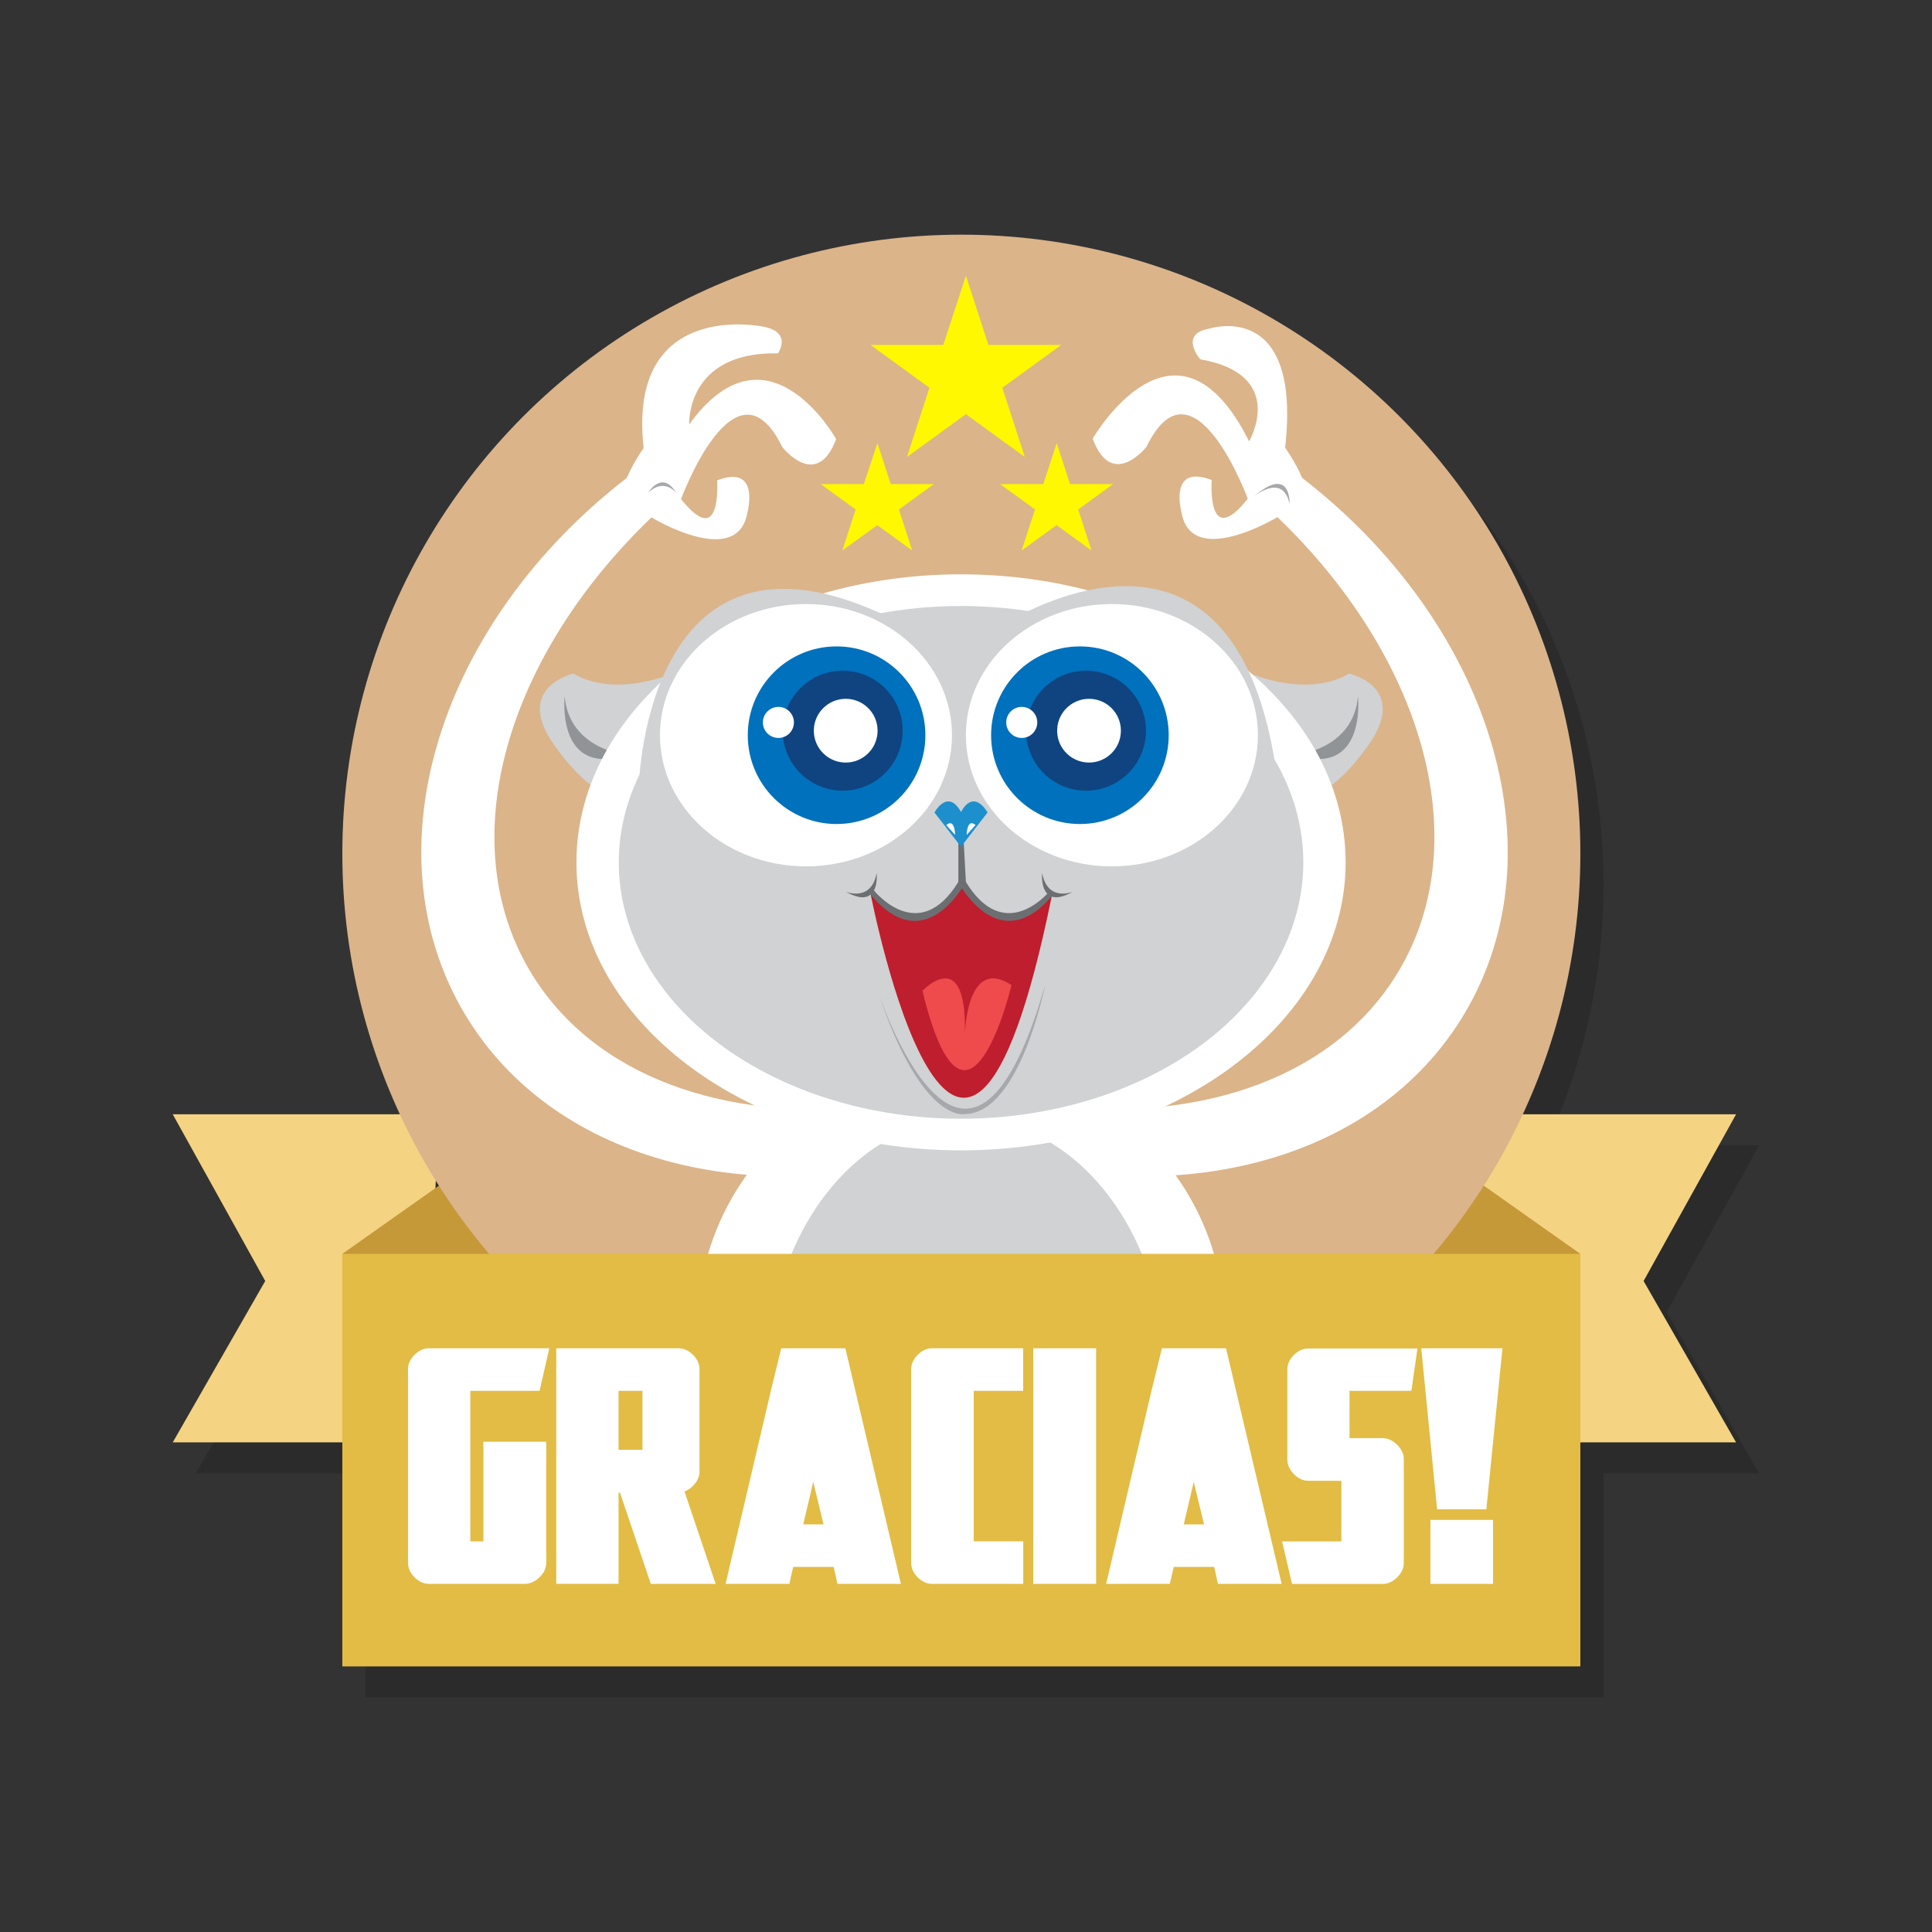 <svg xmlns="http://www.w3.org/2000/svg" width="250" height="250" viewBox="0 0 250 250"><rect x="0" y="0" width="250" height="250" fill="#333333" stroke="none"/><path opacity=".15" d="M215.682 169.762l11.965-21.572H200.05c4.77-10.252 7.446-21.672 7.446-33.723 0-44.238-35.86-80.1-80.1-80.1-44.24 0-80.1 35.86-80.1 80.1 0 12.05 2.677 23.47 7.444 33.723H25.354l11.965 21.572-11.97 20.88h21.94v28.99h160.2v-28.99h20.14l-11.96-20.88zm-155.88-12.344l-.46.324.054-.96c.133.214.272.423.406.636z"/><path fill="#F4D382" d="M56.87 144.19H22.353l11.967 21.57-11.966 20.88H54.53m135.6-42.45h34.516l-11.964 21.572 11.964 20.88H192.47"/><path fill="#C59938" d="M44.297 162.25l20.395-14.404 8.33 36.033m131.47-21.63l-20.394-14.41-8.328 36.03"/><circle fill="#DBB48A" cx="124.398" cy="110.467" r="80.1"/><circle fill="#FFF" cx="124.358" cy="171.909" r="34.118"/><path fill="#FFF" d="M168.484 61.8c-.87-2.027-2.188-3.877-2.188-3.877 2.176-19.36-9.838-15.39-9.838-15.39-3.97.69-1.145 3.96-1.145 3.96 11.36 1.984 6.32 10.622 6.32 10.622-9.49-18.983-20.244-.345-20.244-.345 2.53 6.73 6.97 1.035 6.97 1.035 6.05-12.427 13.1 6.73 13.1 6.73-5.35 6.73-4.66-2.417-4.66-2.417-5.64-2.163-3.92 4.142-3.92 4.142 1.24 7.37 12.27.747 12.42.654 18.7 17.946 25.81 41.662 15.73 58.686-8.07 13.613-25.18 19.63-44.35 17.518 1.07-.572 2.13-1.164 3.19-1.79 11.93-7.07 21.2-16.603 27.18-26.997-5.67 6.53-12.77 12.51-21.08 17.44-6.93 4.11-14.09 7.11-21.17 9.06-7.08-1.95-14.24-4.95-21.17-9.05-8.32-4.93-15.42-10.91-21.08-17.43 5.98 10.4 15.24 19.93 27.18 27 1.06.63 2.12 1.22 3.19 1.79-19.17 2.11-36.28-3.9-44.35-17.51-10.09-17.02-2.97-40.74 15.73-58.68.15.1 11.17 6.72 12.42-.65 0 0 1.71-6.3-3.93-4.14 0 0 .69 9.15-4.66 2.42 0 0 7.04-19.15 13.1-6.73 0 0 4.44 5.7 6.97-1.03 0 0-8.89-15.93-19.02-1.89 0 0-.48-9.44 11.49-9.21 0 0 1.96-2.78-2.01-3.47 0 0-17.54-3.63-15.37 15.72 0 0-1.32 1.85-2.19 3.88C57 80.46 47.5 109.86 60.08 131.1c11.66 19.68 38.59 26.09 64.73 17.19 26.14 8.9 53.07 2.49 64.73-17.19 12.58-21.23 3.082-50.63-21.07-69.286z"/><path fill="#D0D2D3" d="M86.584 87.295s-7.09 2.993-12.366-.135c0 0-8.246 1.84-2.06 9.856 0 0 6.18 8.77 9.056 4.71l5.37-14.43z"/><path fill="#919496" d="M81.175 97.695s-7.497-.648-8.11-7.582c0 0-1.146 10.55 8.11 7.582z"/><path fill="#D0D2D3" d="M162.207 87.295s7.09 2.993 12.365-.135c0 0 8.246 1.84 2.06 9.856 0 0-6.18 8.77-9.056 4.71l-5.37-14.43z"/><path fill="#919496" d="M167.615 97.695s7.498-.648 8.11-7.582c0 0 1.148 10.55-8.11 7.582z"/><path fill="#FFF" d="M174.125 111.592c0-20.586-22.28-37.274-49.765-37.274-27.487 0-49.768 16.688-49.768 37.274 0 17.908 16.862 32.857 39.34 36.447 3.374-2.1 7.157-3.28 11.152-3.28 3.867 0 7.533 1.1 10.82 3.08 21.916-3.91 38.22-18.65 38.22-36.26z"/><ellipse fill="#D0D2D3" cx="124.36" cy="111.592" rx="44.291" ry="33.174"/><path fill="#D0D2D3" d="M113.932 148.04c-8.617 5.358-14.562 16.733-14.562 29.9 0 18.32 11.513 33.175 25.714 33.175 14.203 0 25.716-14.854 25.716-33.176 0-13.34-6.1-24.83-14.896-30.1-3.707.66-7.568 1.02-11.545 1.02-3.58 0-7.07-.29-10.43-.83z"/><path fill="#BE1E2D" d="M112.675 115.756s11.43 58.984 23.41.26l-.16-.26-1.78 1.53-1.61.95h-.46l-1.21.173-2.126-.18-2.88-1.99-1.3-1.87-1.01 1.12-.69.74-.78.63-.84.51-.78.49-.81.34-.87.23-1.07-.06-1.15-.38-1.27-.55-1.67-1.18-.84-1.07-.16.51z"/><path fill="#6C6F71" d="M138.848 115.388s-3.295 1.38-3.996-2.416c0 0-.186 1.812.666 2.68-1.363 1.426-6.184 5.578-10.532-1.53l-.49-9.056-.49 1.79v7.267c-5.13 8.38-10.914 1.105-10.914 1.105l-.003.002c.49-.93.35-2.258.35-2.258-.7 3.797-4 2.416-4 2.416 1.67.938 2.65.848 3.22.366v.002c5.79 7 10.36 1.42 11.82-.812 1.44 2.205 5.9 7.652 11.59 1.07.6.21 1.47.097 2.76-.626z"/><path fill="#1D8FCD" d="M124.397 109.508l3.39-4.37s-1.697-3.178-3.433-.072c-1.735-3.105-3.432.072-3.432.072l3.39 4.37v.11l.042-.055.043.056v-.12z"/><path fill="#FFF" d="M123.594 108.033s-.027-2.233-1.148-1.27l1.148 1.27zm1.492 0s.03-2.233 1.15-1.27l-1.15 1.27z"/><path fill="#D0D2D3" d="M82.67 101.663s.91-39.77 35.896-19.923c34.938 19.816-35.896 19.923-35.896 19.923z"/><ellipse fill="#FFF" cx="104.292" cy="95.135" rx="18.892" ry="16.972"/><path fill="#D0D2D3" d="M128.307 81.74S159.1 60.31 165.05 99.176L128.308 81.74z"/><ellipse fill="#FFF" cx="143.879" cy="95.135" rx="18.895" ry="16.972"/><circle fill="#0071BC" cx="108.253" cy="95.135" r="11.491"/><path fill="#0F4481" d="M103.174 99.63c-2.808-3.245-2.453-8.145.79-10.95 3.24-2.804 8.14-2.452 10.95.792 2.804 3.24 2.45 8.144-.792 10.948-3.24 2.806-8.142 2.452-10.948-.79z"/><path fill="#FFF" d="M106.316 97.25c-1.492-1.725-1.304-4.327.42-5.816 1.72-1.49 4.327-1.307 5.82.416 1.49 1.725 1.298 4.332-.424 5.822-1.723 1.49-4.325 1.3-5.816-.422z"/><circle fill="#FFF" cx="100.725" cy="93.481" r="2.009"/><circle fill="#0071BC" cx="139.74" cy="95.135" r="11.491"/><path fill="#0F4481" d="M134.662 99.63c-2.81-3.245-2.455-8.145.787-10.95 3.24-2.804 8.14-2.452 10.95.792 2.8 3.24 2.45 8.144-.79 10.948-3.24 2.806-8.15 2.452-10.95-.79z"/><path fill="#FFF" d="M137.8 97.25c-1.49-1.725-1.302-4.327.42-5.816 1.722-1.49 4.33-1.307 5.82.416 1.49 1.725 1.3 4.332-.423 5.822-1.72 1.49-4.324 1.3-5.816-.422z"/><circle fill="#FFF" cx="132.213" cy="93.481" r="2.009"/><path fill="#A6A8AB" d="M113.56 128.215s11.438 34.805 21.676-.746c0 0-3.2 16.41-10.25 16.68 0 0-5.607 1.6-11.426-15.94z"/><path fill="#EF4B4D" d="M119.36 128.215s5.9-6.267 5.48 5.928c0 0 .1-10.584 6.052-6.674 0 0-5.78 24.27-11.532.74z"/><path fill="#A6A8AB" d="M87.49 63.76s-1.552-1.985-3.624 0c0 0 1.813-3.02 3.625 0zm74.717.517s3.795-3.186 4.668.95c0 0 .242-5.178-4.668-.95z"/><path fill="#FFF800" d="M124.99 35.672l2.912 8.963h9.424l-7.623 5.54 2.91 8.963-7.624-5.54-7.63 5.54 2.91-8.964-7.63-5.54h9.42m-8.52 12.698l1.72 5.31h5.58l-4.52 3.283 1.72 5.31-4.52-3.28-4.52 3.28 1.72-5.31-4.52-3.283h5.58m24.96-5.31l1.72 5.31h5.58l-4.52 3.283 1.72 5.31-4.52-3.28-4.52 3.28 1.73-5.31-4.52-3.283H135"/><path fill="#E2BC44" d="M44.297 162.25h160.2v53.383h-160.2z"/><path d="M70.684 202.22c0 .695-.294 1.324-.882 1.89-.588.562-1.23.845-1.926.845H55.532c-.696 0-1.326-.282-1.89-.846-.564-.57-.846-1.2-.846-1.89V177.2c0-.695.282-1.325.846-1.89.563-.563 1.194-.846 1.89-.846h15.55l-1.26 5.507H60.86v19.48h1.69v-12.89h8.133v15.66zm21.92 2.734h-8.387l-3.995-11.805h-.18v11.8H71.98v-30.48h15.8c.695 0 1.325.28 1.89.84.562.56.845 1.19.845 1.89v13.21c0 .55-.192 1.07-.575 1.56-.384.49-.84.83-1.368 1.02l4.03 11.95zm-9.467-17.348v-7.63H80.04v7.63h3.097zm33.47 17.348h-8.24l-.47-2.124-.07-.07h-5.184c0 .022-.168.755-.504 2.194h-8.25l5.86-24.98 1.34-5.506h8.3l7.19 30.486zm-10.04-7.702l-1.332-5.507-1.296 5.507h2.62zm25.84 7.702h-11.77c-.694 0-1.324-.282-1.89-.846-.562-.564-.843-1.193-.843-1.89v-25.015c0-.695.28-1.325.845-1.89.56-.563 1.19-.846 1.89-.846h11.76v5.507H126v19.472h6.407v5.508zm9.43 0h-8.133V174.47h8.134v30.484zm24.008 0h-8.242l-.47-2.124-.07-.07h-5.183c0 .022-.17.755-.504 2.194h-8.242L149 179.976l1.348-5.507h8.3l7.197 30.48zm-10.042-7.702l-1.332-5.507-1.29 5.507h2.63zm26.813-17.276h-7.99v6.118h4.247c.696 0 1.332.282 1.908.847.58.57.87 1.2.87 1.89v13.39c0 .7-.29 1.33-.86 1.89-.57.57-1.21.85-1.9.85h-11.7l-1.29-5.5h7.67v-7.85h-4.25c-.7 0-1.33-.28-1.89-.86-.57-.57-.85-1.21-.85-1.9v-11.63c0-.69.28-1.32.85-1.89.56-.56 1.19-.84 1.89-.84h14.1l-.79 5.51zm11.804-5.506l-2.087 20.838h-6.37l-2.052-20.84h10.51zm-1.223 30.484h-8.1v-8.278h8.1v8.278z" fill="#FFF"/></svg>